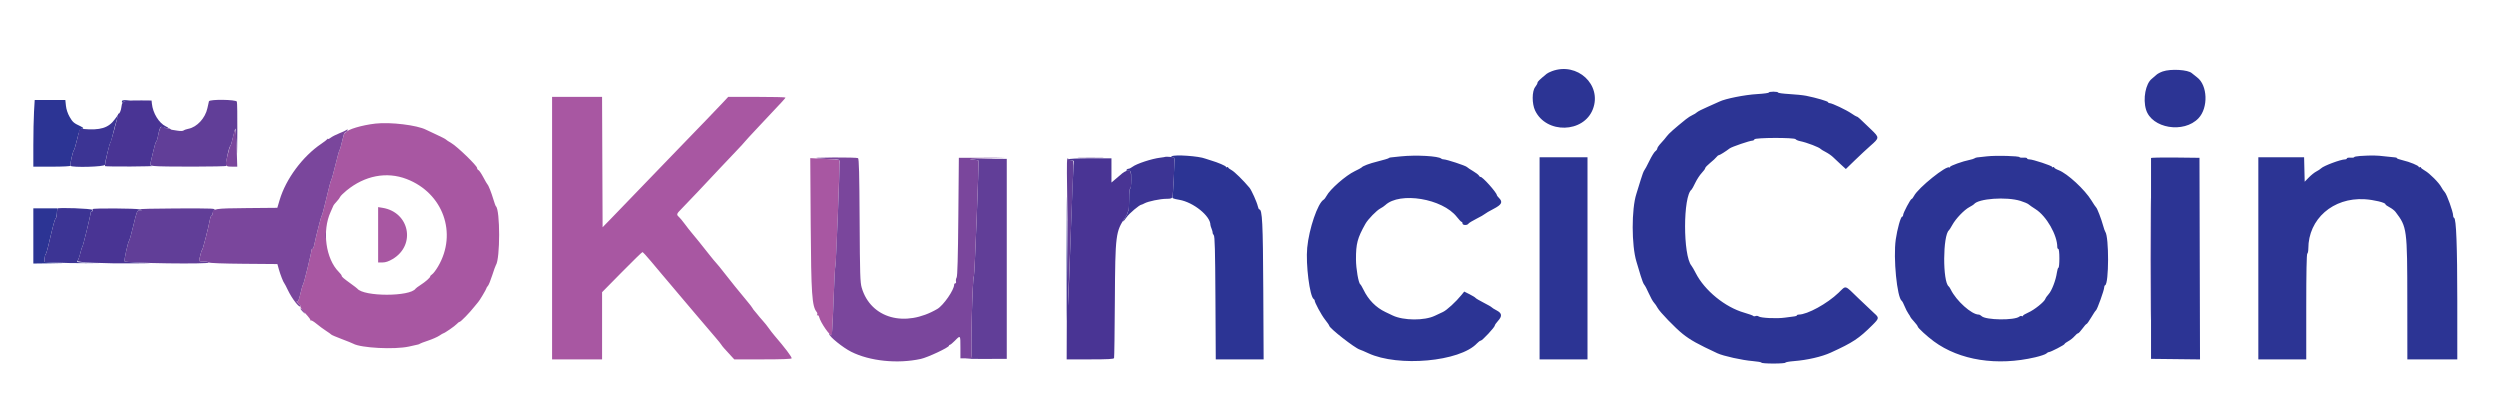 <svg id="svg" version="1.1" xmlns="http://www.w3.org/2000/svg" xmlns:xlink="http://www.w3.org/1999/xlink" width="400" height="64.098" viewBox="0, 0, 400,64.098"><g id="svgg"><path id="path0" d="M88.333 36.500 L 88.333 57.500 92.333 57.500 L 96.333 57.500 96.334 52.125 L 96.334 46.750 99.497 43.542 C 101.236 41.777,102.720 40.333,102.794 40.333 C 102.867 40.333,103.474 40.990,104.142 41.792 C 104.809 42.594,105.613 43.550,105.926 43.917 C 106.240 44.283,106.844 44.996,107.268 45.500 C 107.692 46.004,108.325 46.754,108.675 47.167 C 109.024 47.579,110.295 49.079,111.499 50.500 C 112.703 51.921,114.039 53.488,114.469 53.983 C 114.899 54.478,115.325 55.008,115.417 55.161 C 115.566 55.410,115.893 55.784,117.117 57.104 L 117.485 57.500 122.076 57.500 C 125.052 57.500,126.667 57.441,126.667 57.332 C 126.667 57.061,125.641 55.704,123.906 53.680 C 123.625 53.352,123.214 52.821,122.994 52.500 C 122.773 52.179,122.353 51.654,122.060 51.333 C 121.767 51.012,121.355 50.525,121.144 50.250 C 120.934 49.975,120.715 49.712,120.658 49.667 C 120.601 49.621,120.486 49.458,120.402 49.305 C 120.319 49.151,119.974 48.701,119.637 48.305 C 118.709 47.212,116.405 44.360,115.662 43.384 C 115.299 42.908,114.833 42.338,114.626 42.118 C 114.419 41.898,113.933 41.312,113.545 40.817 C 112.460 39.431,111.007 37.629,110.603 37.167 C 110.402 36.938,109.934 36.337,109.561 35.833 C 109.189 35.329,108.760 34.813,108.609 34.688 C 108.210 34.357,108.260 34.187,108.958 33.500 C 109.302 33.162,110.521 31.887,111.667 30.668 C 112.813 29.448,114.388 27.772,115.167 26.943 C 115.946 26.114,117.137 24.857,117.814 24.150 C 118.491 23.443,119.091 22.790,119.147 22.699 C 119.204 22.608,120.188 21.539,121.333 20.323 C 125.616 15.778,125.667 15.723,125.667 15.606 C 125.667 15.548,123.607 15.500,121.090 15.500 L 116.514 15.500 115.715 16.355 C 114.881 17.249,111.542 20.719,108.833 23.506 C 107.962 24.402,106.615 25.799,105.838 26.609 C 103.515 29.034,98.887 33.831,97.610 35.137 L 96.417 36.357 96.374 25.929 L 96.331 15.500 92.332 15.500 L 88.333 15.500 88.333 36.500 M60.083 19.773 C 57.890 20.021,55.538 20.726,55.361 21.189 C 55.330 21.270,55.250 21.301,55.182 21.259 C 55.114 21.218,54.921 21.798,54.752 22.550 C 54.583 23.302,54.396 23.954,54.335 24.000 C 54.275 24.046,53.972 25.133,53.662 26.417 C 53.352 27.700,53.049 28.787,52.988 28.833 C 52.928 28.879,52.590 30.154,52.238 31.667 C 51.886 33.179,51.546 34.454,51.483 34.500 C 51.384 34.572,50.586 37.679,50.252 39.292 C 50.191 39.590,50.071 39.833,49.987 39.833 C 49.902 39.833,49.834 39.927,49.836 40.042 C 49.840 40.404,48.614 45.413,48.500 45.500 C 48.440 45.546,48.247 46.203,48.070 46.960 C 47.822 48.028,47.694 48.317,47.500 48.251 C 47.362 48.204,47.457 48.323,47.709 48.514 C 47.962 48.706,48.128 48.928,48.079 49.007 C 47.992 49.148,48.255 49.504,49.208 50.538 C 49.460 50.812,49.667 51.115,49.667 51.212 C 49.667 51.309,49.715 51.341,49.774 51.282 C 49.832 51.223,50.226 51.462,50.649 51.812 C 51.071 52.163,51.754 52.667,52.167 52.932 C 52.579 53.197,52.956 53.467,53.005 53.532 C 53.054 53.598,53.804 53.919,54.672 54.246 C 55.540 54.573,56.372 54.909,56.522 54.993 C 57.749 55.679,63.103 55.955,65.417 55.452 C 67.082 55.090,67.075 55.092,67.167 55.000 C 67.212 54.954,67.809 54.729,68.491 54.500 C 69.174 54.271,69.983 53.915,70.290 53.708 C 70.597 53.502,70.881 53.333,70.921 53.333 C 71.097 53.333,72.780 52.173,73.067 51.853 C 73.242 51.659,73.453 51.500,73.535 51.500 C 73.715 51.500,75.160 50.016,75.888 49.083 C 76.174 48.717,76.453 48.379,76.507 48.333 C 76.676 48.191,77.833 46.251,77.833 46.110 C 77.833 46.036,77.935 45.874,78.060 45.750 C 78.185 45.625,78.497 44.862,78.755 44.053 C 79.013 43.245,79.277 42.508,79.343 42.417 C 80.035 41.446,80.036 33.565,79.343 33.000 C 79.287 32.954,79.108 32.467,78.946 31.917 C 78.623 30.825,78.152 29.632,77.991 29.500 C 77.935 29.454,77.637 28.940,77.328 28.357 C 77.020 27.775,76.670 27.260,76.551 27.214 C 76.431 27.169,76.333 27.017,76.333 26.877 C 76.333 26.511,73.152 23.435,72.211 22.892 C 71.774 22.639,71.377 22.377,71.330 22.309 C 71.282 22.242,70.644 21.913,69.913 21.578 C 69.182 21.244,68.396 20.874,68.167 20.756 C 66.748 20.024,62.470 19.504,60.083 19.773 M129.711 35.941 C 129.784 47.065,129.918 49.015,130.670 49.921 C 130.776 50.048,130.806 50.242,130.739 50.352 C 130.665 50.471,130.686 50.508,130.790 50.444 C 130.886 50.384,131.008 50.510,131.062 50.723 C 131.287 51.621,132.851 53.872,133.086 53.637 C 133.134 53.588,133.260 51.082,133.366 48.066 C 133.472 45.051,133.607 42.546,133.666 42.500 C 133.778 42.414,134.414 25.687,134.309 25.593 C 134.277 25.563,133.213 25.485,131.945 25.418 L 129.641 25.298 129.711 35.941 M65.060 28.644 C 70.895 30.884,73.214 37.326,70.093 42.631 C 69.755 43.207,69.333 43.768,69.155 43.879 C 68.978 43.990,68.833 44.147,68.833 44.229 C 68.833 44.426,68.080 45.088,67.250 45.621 C 66.883 45.857,66.544 46.109,66.497 46.181 C 65.636 47.484,58.195 47.482,57.167 46.178 C 57.121 46.120,56.671 45.775,56.167 45.412 C 54.956 44.539,54.667 44.288,54.667 44.113 C 54.667 44.033,54.460 43.760,54.208 43.508 C 52.116 41.411,51.508 36.946,52.901 33.903 C 53.131 33.403,53.335 32.938,53.356 32.872 C 53.377 32.805,53.606 32.525,53.864 32.250 C 54.123 31.975,54.375 31.637,54.424 31.500 C 54.474 31.363,54.925 30.912,55.426 30.500 C 58.354 28.090,61.858 27.415,65.060 28.644 M60.500 37.569 L 60.500 42.000 61.208 41.994 C 61.703 41.989,62.193 41.822,62.833 41.441 C 66.575 39.212,65.531 33.951,61.208 33.252 L 60.500 33.137 60.500 37.569 " stroke="none" fill="#a857a2" fill-rule="evenodd"></path><path id="path1" d="M33.430 16.208 C 33.398 16.323,33.289 16.809,33.189 17.290 C 32.854 18.893,31.515 20.347,30.133 20.609 C 29.831 20.667,29.490 20.787,29.377 20.876 C 29.253 20.973,28.852 20.986,28.377 20.907 C 27.940 20.834,27.533 20.769,27.472 20.762 C 27.411 20.756,27.305 20.694,27.236 20.625 C 27.167 20.556,26.894 20.500,26.629 20.500 C 26.364 20.500,26.183 20.441,26.228 20.369 C 26.272 20.297,26.163 20.238,25.985 20.238 C 25.658 20.238,25.499 20.610,25.226 22.009 C 25.165 22.325,25.055 22.623,24.982 22.671 C 24.910 22.719,24.698 23.432,24.511 24.254 C 24.324 25.077,24.127 25.908,24.072 26.101 C 23.987 26.403,24.062 26.467,24.612 26.558 C 25.516 26.707,36.458 26.688,36.221 26.537 C 36.020 26.409,36.598 23.522,36.865 23.328 C 36.932 23.279,37.133 22.604,37.312 21.828 C 37.490 21.052,37.653 20.492,37.673 20.583 C 37.692 20.675,37.761 21.837,37.825 23.167 C 37.932 25.376,37.944 25.194,37.971 21.055 C 37.987 18.565,37.954 16.409,37.899 16.264 C 37.766 15.917,33.528 15.864,33.430 16.208 M170.740 30.500 C 170.785 33.479,170.835 38.842,170.850 42.417 L 170.878 48.917 171.254 39.250 C 171.461 33.933,171.665 28.702,171.708 27.625 C 171.782 25.753,171.771 25.667,171.453 25.667 C 171.270 25.667,171.016 25.535,170.889 25.375 C 170.691 25.125,170.670 25.862,170.740 30.500 M172.792 25.291 C 173.731 25.321,175.269 25.321,176.208 25.291 C 177.148 25.261,176.379 25.237,174.500 25.237 C 172.621 25.237,171.852 25.261,172.792 25.291 M155.461 25.496 C 156.035 25.562,156.528 25.646,156.557 25.683 C 156.657 25.813,155.938 44.085,155.830 44.167 C 155.583 44.354,155.276 57.028,155.515 57.176 C 155.655 57.263,155.332 57.339,154.662 57.377 C 154.069 57.411,155.271 57.434,157.333 57.428 L 161.083 57.417 161.083 41.417 L 161.083 25.417 157.750 25.396 C 155.632 25.383,154.797 25.419,155.461 25.496 M344.080 41.417 C 344.080 50.125,344.100 53.712,344.125 49.388 C 344.150 45.063,344.150 37.938,344.125 33.554 C 344.100 29.170,344.080 32.708,344.080 41.417 M22.333 33.500 L 22.750 33.633 22.333 33.651 C 21.937 33.667,21.888 33.786,21.348 36.042 C 21.035 37.348,20.726 38.454,20.662 38.500 C 20.494 38.620,19.809 41.698,19.925 41.813 C 20.231 42.119,33.605 42.304,33.417 42.000 C 33.360 41.908,32.972 41.833,32.554 41.833 C 31.846 41.833,31.802 41.808,31.901 41.458 C 31.960 41.252,32.056 40.858,32.114 40.583 C 32.172 40.308,32.273 40.046,32.338 40.000 C 32.453 39.920,33.352 36.413,33.589 35.125 C 33.652 34.781,33.770 34.500,33.852 34.500 C 33.933 34.500,34.000 34.375,34.000 34.221 C 34.000 34.068,34.124 33.806,34.276 33.638 C 34.543 33.343,34.344 33.334,28.234 33.350 C 24.760 33.359,22.104 33.427,22.333 33.500 " stroke="none" fill="#613e98" fill-rule="evenodd"></path><path id="path2" d="M37.287 21.848 C 37.127 22.610,36.939 23.274,36.869 23.325 C 36.799 23.375,36.581 24.091,36.384 24.915 C 35.976 26.619,35.995 26.660,37.189 26.664 L 37.962 26.667 37.879 24.125 C 37.760 20.489,37.657 20.091,37.287 21.848 M55.406 20.810 C 55.320 20.886,54.817 21.119,54.287 21.328 C 53.758 21.538,53.139 21.855,52.912 22.033 C 52.686 22.212,52.499 22.296,52.497 22.220 C 52.496 22.145,52.440 22.163,52.372 22.261 C 52.305 22.359,51.875 22.691,51.417 23.000 C 48.423 25.016,45.737 28.638,44.741 32.000 L 44.371 33.250 39.487 33.294 C 34.273 33.341,34.000 33.386,34.000 34.192 C 34.000 34.362,33.933 34.500,33.852 34.500 C 33.770 34.500,33.652 34.781,33.589 35.125 C 33.352 36.413,32.453 39.920,32.338 40.000 C 32.273 40.046,32.172 40.308,32.114 40.583 C 32.056 40.858,31.960 41.252,31.901 41.458 C 31.802 41.807,31.847 41.833,32.531 41.833 C 32.935 41.833,33.341 41.907,33.431 41.998 C 33.530 42.097,35.729 42.179,38.989 42.206 L 44.382 42.250 44.614 43.083 C 44.852 43.941,45.340 45.186,45.495 45.333 C 45.544 45.379,45.798 45.866,46.060 46.415 C 46.712 47.784,47.893 49.308,48.074 49.016 C 48.126 48.931,47.962 48.706,47.709 48.514 C 47.457 48.323,47.362 48.204,47.500 48.251 C 47.694 48.317,47.822 48.028,48.070 46.960 C 48.247 46.203,48.440 45.546,48.500 45.500 C 48.614 45.413,49.840 40.404,49.836 40.042 C 49.834 39.927,49.902 39.833,49.987 39.833 C 50.071 39.833,50.191 39.590,50.252 39.292 C 50.586 37.679,51.384 34.572,51.483 34.500 C 51.546 34.454,51.886 33.179,52.238 31.667 C 52.590 30.154,52.928 28.879,52.988 28.833 C 53.049 28.787,53.352 27.700,53.662 26.417 C 53.972 25.133,54.275 24.046,54.335 24.000 C 54.396 23.954,54.584 23.299,54.753 22.545 C 54.923 21.790,55.094 21.205,55.134 21.245 C 55.174 21.285,55.319 21.205,55.456 21.067 C 55.719 20.804,55.674 20.573,55.406 20.810 M130.917 25.339 C 131.558 25.405,132.590 25.468,133.208 25.479 C 134.256 25.499,134.334 25.526,134.338 25.875 C 134.355 27.446,133.749 42.435,133.665 42.500 C 133.607 42.546,133.472 45.051,133.366 48.066 C 133.175 53.496,133.128 53.971,132.827 53.495 C 132.742 53.360,132.671 53.333,132.669 53.434 C 132.664 53.839,134.852 55.610,136.191 56.284 C 139.168 57.782,143.613 58.238,147.333 57.427 C 148.427 57.189,151.833 55.590,151.833 55.315 C 151.833 55.234,151.903 55.167,151.987 55.167 C 152.072 55.167,152.435 54.867,152.795 54.500 C 153.675 53.602,153.667 53.592,153.667 55.583 L 153.667 57.333 154.708 57.331 C 155.369 57.329,155.666 57.275,155.520 57.182 C 155.277 57.029,155.579 44.357,155.830 44.167 C 155.942 44.081,156.655 25.809,156.550 25.677 C 156.519 25.637,156.026 25.562,155.455 25.510 C 154.764 25.448,155.505 25.386,157.667 25.326 L 160.917 25.236 157.167 25.243 L 153.417 25.250 153.333 34.667 C 153.276 41.174,153.192 44.181,153.063 44.399 C 152.961 44.572,152.913 44.853,152.958 45.024 C 153.002 45.194,152.955 45.333,152.853 45.333 C 152.750 45.333,152.667 45.427,152.667 45.542 C 152.666 46.385,150.953 48.859,149.972 49.433 C 144.787 52.466,139.333 50.941,137.879 46.050 C 137.625 45.193,137.586 43.971,137.540 35.256 C 137.500 27.789,137.439 25.398,137.285 25.300 C 137.174 25.230,135.433 25.182,133.417 25.195 C 130.836 25.212,130.095 25.255,130.917 25.339 M52.045 37.667 C 52.045 38.079,52.078 38.248,52.118 38.042 C 52.157 37.835,52.157 37.498,52.118 37.292 C 52.078 37.085,52.045 37.254,52.045 37.667 M48.333 49.750 C 48.549 49.979,48.753 50.167,48.787 50.167 C 48.925 50.167,48.238 49.343,48.096 49.339 C 48.011 49.336,48.118 49.521,48.333 49.750 " stroke="none" fill="#7a469c" fill-rule="evenodd"></path><path id="path3" d="M248.314 11.387 C 247.982 11.511,247.607 11.697,247.480 11.800 C 246.349 12.724,246.000 13.064,246.000 13.245 C 246.000 13.360,245.835 13.665,245.632 13.922 C 245.106 14.592,245.096 16.592,245.614 17.682 C 247.405 21.454,253.394 21.308,254.864 17.457 C 256.347 13.571,252.362 9.878,248.314 11.387 M346.032 11.434 C 345.637 11.572,345.187 11.813,345.030 11.968 C 344.874 12.123,344.542 12.410,344.292 12.605 C 343.301 13.381,342.843 15.799,343.360 17.524 C 344.265 20.545,349.405 21.399,351.759 18.920 C 353.350 17.245,353.227 13.642,351.536 12.379 C 351.195 12.125,350.820 11.826,350.703 11.715 C 350.103 11.148,347.325 10.981,346.032 11.434 M283.000 14.808 C 283.000 14.885,282.156 14.997,281.125 15.055 C 279.187 15.165,276.036 15.791,275.117 16.250 C 274.828 16.394,273.953 16.786,273.171 17.121 C 272.389 17.456,271.641 17.838,271.507 17.971 C 271.374 18.103,271.058 18.299,270.806 18.405 C 270.553 18.511,270.072 18.819,269.736 19.090 C 267.902 20.571,266.985 21.386,266.694 21.794 C 266.515 22.045,266.099 22.537,265.768 22.887 C 265.437 23.237,265.167 23.627,265.167 23.752 C 265.167 23.878,265.025 24.081,264.851 24.202 C 264.677 24.324,264.246 25.022,263.893 25.753 C 263.539 26.484,263.173 27.165,263.079 27.266 C 262.985 27.367,262.731 28.042,262.515 28.766 C 262.299 29.491,261.985 30.508,261.817 31.026 C 261.030 33.454,261.037 39.255,261.830 41.860 C 262.007 42.441,262.313 43.463,262.511 44.131 C 262.708 44.799,262.964 45.441,263.080 45.556 C 263.196 45.672,263.520 46.287,263.800 46.923 C 264.081 47.559,264.454 48.231,264.630 48.415 C 264.807 48.599,265.071 48.984,265.219 49.270 C 265.534 49.882,268.060 52.497,269.239 53.432 C 270.485 54.419,271.602 55.042,274.781 56.521 C 275.743 56.969,278.800 57.644,280.458 57.774 C 281.215 57.834,281.833 57.946,281.833 58.025 C 281.833 58.103,282.696 58.167,283.750 58.167 C 284.804 58.167,285.667 58.103,285.667 58.025 C 285.667 57.946,286.285 57.834,287.042 57.776 C 289.162 57.611,291.481 57.076,292.917 56.420 C 296.481 54.791,297.405 54.181,299.589 52.012 C 300.669 50.939,300.684 50.838,299.884 50.129 C 299.545 49.829,298.414 48.758,297.371 47.750 C 295.068 45.525,295.434 45.629,294.175 46.839 C 292.353 48.589,289.169 50.333,287.798 50.333 C 287.634 50.333,287.500 50.390,287.500 50.458 C 287.500 50.527,287.331 50.599,287.125 50.618 C 286.919 50.638,286.225 50.729,285.583 50.821 C 284.301 51.005,281.703 50.885,281.377 50.626 C 281.264 50.536,281.045 50.511,280.890 50.570 C 280.736 50.630,280.566 50.618,280.513 50.544 C 280.460 50.471,279.817 50.240,279.083 50.030 C 276.019 49.156,272.749 46.491,271.326 43.710 C 271.056 43.182,270.747 42.646,270.639 42.518 C 269.263 40.891,269.273 31.348,270.652 30.333 C 270.715 30.287,270.981 29.800,271.244 29.250 C 271.508 28.700,271.973 27.990,272.278 27.672 C 272.584 27.353,272.833 27.006,272.833 26.900 C 272.833 26.794,273.190 26.419,273.625 26.066 C 274.060 25.714,274.515 25.292,274.634 25.129 C 274.754 24.967,274.920 24.833,275.002 24.833 C 275.151 24.833,276.112 24.235,276.748 23.745 C 277.087 23.485,279.979 22.500,280.405 22.500 C 280.534 22.500,280.670 22.406,280.708 22.292 C 280.802 22.010,287.119 21.990,287.298 22.271 C 287.363 22.374,287.679 22.512,288.000 22.578 C 289.116 22.806,291.111 23.572,291.333 23.857 C 291.379 23.915,291.739 24.131,292.133 24.336 C 292.528 24.541,293.053 24.908,293.300 25.152 C 293.548 25.396,294.107 25.921,294.542 26.320 L 295.335 27.044 296.792 25.630 C 297.594 24.853,298.712 23.812,299.277 23.317 C 300.726 22.047,300.727 22.023,299.387 20.726 C 297.546 18.943,297.240 18.667,297.105 18.667 C 297.034 18.667,296.642 18.436,296.232 18.154 C 295.404 17.584,293.115 16.500,292.741 16.500 C 292.608 16.500,292.500 16.435,292.500 16.356 C 292.500 16.207,290.591 15.647,289.000 15.329 C 288.496 15.228,287.277 15.102,286.292 15.048 C 285.306 14.994,284.500 14.886,284.500 14.808 C 284.500 14.730,284.162 14.667,283.750 14.667 C 283.337 14.667,283.000 14.730,283.000 14.808 M5.443 17.875 C 5.383 18.906,5.335 21.306,5.334 23.208 L 5.333 26.667 8.343 26.667 C 10.049 26.667,11.313 26.603,11.262 26.519 C 11.158 26.352,11.667 24.128,11.838 24.000 C 11.899 23.954,12.129 23.167,12.349 22.250 C 12.674 20.901,12.806 20.588,13.042 20.606 C 13.478 20.641,13.394 20.434,12.875 20.197 C 11.823 19.715,11.622 19.543,11.144 18.709 C 10.828 18.158,10.608 17.495,10.548 16.917 L 10.453 16.000 8.002 16.000 L 5.551 16.000 5.443 17.875 M187.500 25.000 C 187.296 25.132,187.316 25.162,187.609 25.164 C 187.942 25.166,187.964 25.236,187.905 26.125 C 187.870 26.652,187.807 28.021,187.766 29.167 C 187.724 30.313,187.645 31.366,187.590 31.507 C 187.510 31.714,187.725 31.804,188.691 31.970 C 190.942 32.356,193.667 34.553,193.667 35.983 C 193.667 36.072,193.754 36.356,193.860 36.614 C 193.967 36.872,194.039 37.147,194.021 37.226 C 194.003 37.304,194.085 37.484,194.202 37.626 C 194.370 37.828,194.428 40.010,194.469 47.692 L 194.522 57.500 198.351 57.500 L 202.180 57.500 202.125 46.458 C 202.072 35.559,201.969 33.500,201.479 33.500 C 201.413 33.500,201.309 33.270,201.247 32.988 C 201.106 32.345,200.241 30.423,199.919 30.039 C 198.937 28.864,197.528 27.478,197.061 27.226 C 196.752 27.060,196.500 26.862,196.500 26.786 C 196.500 26.709,196.425 26.693,196.333 26.750 C 196.242 26.807,196.167 26.787,196.167 26.707 C 196.167 26.552,194.861 25.991,193.750 25.668 C 193.383 25.562,192.971 25.429,192.833 25.374 C 191.838 24.974,187.962 24.702,187.500 25.000 M224.083 25.024 C 223.350 25.101,222.637 25.176,222.500 25.190 C 222.362 25.205,222.213 25.262,222.167 25.317 C 222.121 25.372,221.371 25.594,220.500 25.812 C 219.057 26.172,218.050 26.551,217.833 26.815 C 217.787 26.871,217.307 27.128,216.766 27.386 C 215.320 28.075,212.786 30.297,212.239 31.355 C 212.107 31.609,211.901 31.877,211.779 31.950 C 210.833 32.521,209.442 36.595,209.153 39.642 C 208.902 42.295,209.556 47.456,210.195 47.851 C 210.287 47.907,210.355 48.002,210.348 48.060 C 210.310 48.342,211.417 50.395,212.004 51.133 C 212.369 51.590,212.669 52.029,212.672 52.107 C 212.687 52.501,216.751 55.682,217.562 55.934 C 217.757 55.995,218.367 56.255,218.917 56.512 C 223.725 58.757,233.592 57.863,236.321 54.934 C 236.543 54.695,236.814 54.500,236.924 54.500 C 237.165 54.500,239.167 52.349,239.167 52.090 C 239.167 51.990,239.392 51.661,239.667 51.360 C 240.384 50.574,240.328 50.118,239.458 49.665 C 239.069 49.463,238.713 49.239,238.667 49.168 C 238.621 49.097,238.041 48.764,237.379 48.427 C 236.717 48.090,236.133 47.747,236.081 47.663 C 236.029 47.579,235.602 47.318,235.132 47.081 L 234.276 46.652 233.846 47.183 C 232.966 48.272,231.479 49.638,230.875 49.913 C 230.531 50.070,229.950 50.343,229.583 50.520 C 227.923 51.323,224.567 51.303,222.835 50.480 C 222.422 50.283,221.896 50.033,221.667 49.924 C 220.138 49.197,218.933 47.967,218.147 46.333 C 217.948 45.921,217.724 45.543,217.649 45.494 C 217.358 45.304,216.961 43.013,216.956 41.500 C 216.948 38.987,217.186 38.089,218.465 35.813 C 218.877 35.078,220.270 33.650,220.872 33.345 C 221.123 33.217,221.471 32.980,221.646 32.817 C 223.979 30.643,230.807 31.771,233.095 34.708 C 233.434 35.144,233.776 35.500,233.856 35.500 C 233.935 35.500,234.000 35.612,234.000 35.750 C 234.000 36.059,234.760 36.090,234.950 35.788 C 235.023 35.672,235.601 35.317,236.235 35.000 C 236.868 34.683,237.472 34.338,237.576 34.234 C 237.680 34.129,238.306 33.764,238.966 33.423 C 240.285 32.740,240.491 32.324,239.833 31.667 C 239.650 31.483,239.500 31.289,239.500 31.236 C 239.500 30.825,237.101 28.156,236.868 28.307 C 236.819 28.338,236.714 28.245,236.634 28.101 C 236.553 27.958,236.134 27.635,235.702 27.384 C 235.270 27.133,234.819 26.833,234.700 26.717 C 234.468 26.492,231.446 25.500,230.993 25.500 C 230.844 25.500,230.670 25.448,230.606 25.384 C 230.186 24.963,226.562 24.763,224.083 25.024 M317.917 25.014 C 317.183 25.096,316.471 25.175,316.333 25.188 C 316.196 25.201,316.008 25.268,315.917 25.337 C 315.825 25.405,315.487 25.513,315.167 25.576 C 314.055 25.793,312.000 26.528,312.000 26.708 C 312.000 26.808,311.958 26.847,311.906 26.795 C 311.487 26.376,306.915 30.048,306.247 31.340 C 306.106 31.611,305.932 31.833,305.859 31.833 C 305.683 31.833,304.500 34.069,304.500 34.403 C 304.500 34.548,304.428 34.667,304.340 34.667 C 304.115 34.667,303.557 36.661,303.322 38.308 C 302.900 41.264,303.524 47.631,304.286 48.146 C 304.370 48.203,304.571 48.583,304.731 48.990 C 304.892 49.398,305.168 49.934,305.345 50.183 C 305.522 50.431,305.667 50.675,305.667 50.725 C 305.667 50.774,305.929 51.100,306.249 51.449 C 306.570 51.798,306.836 52.158,306.840 52.250 C 306.851 52.460,308.321 53.812,309.417 54.619 C 313.537 57.655,319.541 58.596,325.650 57.162 C 326.487 56.965,327.278 56.698,327.407 56.569 C 327.537 56.439,327.725 56.333,327.826 56.333 C 328.104 56.333,330.333 55.180,330.333 55.036 C 330.333 54.966,330.602 54.765,330.930 54.588 C 331.258 54.411,331.703 54.057,331.919 53.800 C 332.135 53.543,332.387 53.333,332.479 53.333 C 332.571 53.333,332.888 52.996,333.185 52.583 C 333.481 52.171,333.782 51.833,333.854 51.833 C 333.925 51.833,334.258 51.365,334.594 50.792 C 334.929 50.219,335.272 49.707,335.356 49.654 C 335.550 49.532,336.667 46.425,336.667 46.007 C 336.667 45.835,336.736 45.669,336.820 45.639 C 337.435 45.416,337.457 37.891,336.845 37.083 C 336.775 36.992,336.618 36.542,336.495 36.083 C 336.217 35.049,335.543 33.301,335.373 33.176 C 335.304 33.125,334.973 32.633,334.637 32.083 C 333.571 30.334,330.790 27.766,329.379 27.227 C 328.987 27.077,328.667 26.885,328.667 26.801 C 328.667 26.716,328.592 26.693,328.500 26.750 C 328.408 26.807,328.333 26.783,328.333 26.696 C 328.333 26.515,325.254 25.500,324.704 25.500 C 324.500 25.500,324.333 25.428,324.333 25.340 C 324.333 25.253,324.072 25.201,323.754 25.226 C 323.435 25.251,323.154 25.217,323.129 25.149 C 323.054 24.948,319.354 24.852,317.917 25.014 M377.625 24.956 C 377.098 24.990,376.667 25.074,376.667 25.145 C 376.667 25.215,376.404 25.252,376.083 25.227 C 375.762 25.201,375.500 25.253,375.500 25.340 C 375.500 25.428,375.369 25.501,375.208 25.502 C 374.511 25.507,371.784 26.526,371.377 26.933 C 371.244 27.066,370.898 27.294,370.609 27.440 C 370.320 27.587,369.783 28.014,369.417 28.391 L 368.750 29.075 368.703 27.121 L 368.656 25.167 364.995 25.167 L 361.333 25.167 361.333 41.333 L 361.333 57.500 365.167 57.500 L 369.000 57.500 369.000 49.093 C 369.000 43.668,369.059 40.650,369.167 40.583 C 369.258 40.527,369.333 40.161,369.333 39.772 C 369.333 35.043,373.284 31.577,378.333 31.876 C 379.800 31.963,381.667 32.410,381.667 32.675 C 381.667 32.758,381.960 32.976,382.318 33.159 C 382.676 33.341,383.107 33.673,383.276 33.895 C 385.130 36.334,385.160 36.554,385.169 48.168 L 385.177 57.500 389.172 57.500 L 393.167 57.500 393.165 48.208 C 393.163 39.330,392.998 34.982,392.657 34.861 C 392.571 34.831,392.500 34.654,392.500 34.469 C 392.500 33.900,391.498 31.103,391.167 30.750 C 390.996 30.567,390.744 30.202,390.609 29.940 C 390.249 29.245,388.739 27.729,387.985 27.305 C 387.626 27.103,387.333 26.873,387.333 26.793 C 387.333 26.713,387.258 26.693,387.167 26.750 C 387.075 26.807,387.000 26.784,387.000 26.699 C 387.000 26.495,385.558 25.903,384.413 25.636 C 383.911 25.520,383.500 25.371,383.500 25.306 C 383.500 25.241,383.369 25.186,383.208 25.184 C 383.048 25.182,382.317 25.107,381.583 25.016 C 380.261 24.853,379.470 24.841,377.625 24.956 M246.333 41.333 L 246.333 57.500 250.167 57.500 L 254.000 57.500 254.000 41.333 L 254.000 25.167 250.167 25.167 L 246.333 25.167 246.333 41.333 M344.165 25.289 C 344.164 25.359,344.164 32.617,344.164 41.417 L 344.165 57.417 348.083 57.461 L 352.002 57.506 351.959 41.378 L 351.917 25.250 348.042 25.205 C 345.910 25.181,344.166 25.218,344.165 25.289 M170.580 41.417 C 170.580 50.217,170.600 53.792,170.625 49.362 C 170.650 44.932,170.650 37.732,170.625 33.362 C 170.600 28.992,170.580 32.617,170.580 41.417 M323.287 32.145 C 323.857 32.322,324.435 32.568,324.571 32.692 C 324.707 32.815,325.215 33.169,325.701 33.476 C 327.430 34.573,329.167 37.607,329.167 39.530 C 329.167 39.697,329.242 39.833,329.333 39.833 C 329.432 39.833,329.500 40.444,329.500 41.333 C 329.500 42.158,329.435 42.833,329.355 42.833 C 329.275 42.833,329.161 43.190,329.101 43.625 C 328.938 44.815,328.284 46.523,327.786 47.060 C 327.543 47.323,327.303 47.665,327.254 47.821 C 327.106 48.286,325.465 49.601,324.533 50.002 C 324.056 50.207,323.667 50.445,323.667 50.530 C 323.667 50.616,323.588 50.638,323.493 50.579 C 323.397 50.520,323.219 50.554,323.097 50.656 C 322.336 51.287,317.702 51.226,317.052 50.576 C 316.919 50.442,316.710 50.333,316.588 50.333 C 315.461 50.333,313.009 48.134,312.127 46.333 C 312.015 46.104,311.866 45.875,311.795 45.824 C 310.804 45.104,310.843 37.604,311.842 36.833 C 311.901 36.787,312.142 36.402,312.378 35.976 C 312.935 34.972,314.264 33.584,315.095 33.141 C 315.455 32.949,315.787 32.740,315.833 32.678 C 316.502 31.767,321.024 31.444,323.287 32.145 M5.333 37.750 L 5.333 42.167 7.958 42.134 C 10.485 42.103,10.518 42.098,8.833 42.009 L 7.083 41.917 7.130 41.340 C 7.156 41.023,7.235 40.723,7.306 40.673 C 7.377 40.624,7.566 40.021,7.727 39.333 C 8.506 35.996,8.754 35.075,8.899 34.973 C 8.985 34.912,9.075 34.518,9.099 34.098 L 9.142 33.333 7.238 33.333 L 5.333 33.333 5.333 37.750 " stroke="none" fill="#2c3494" fill-rule="evenodd"></path><path id="path4" d="M20.383 16.119 C 19.686 16.185,19.500 16.387,19.418 17.167 C 19.372 17.609,19.148 18.167,19.017 18.167 C 18.946 18.167,18.880 18.260,18.869 18.375 C 18.825 18.819,17.749 22.755,17.649 22.833 C 17.493 22.957,16.695 26.473,16.800 26.577 C 16.849 26.626,18.695 26.655,20.903 26.642 C 23.110 26.628,24.703 26.585,24.442 26.546 C 24.047 26.487,23.985 26.414,24.069 26.112 C 24.125 25.913,24.324 25.077,24.511 24.254 C 24.698 23.432,24.910 22.719,24.982 22.671 C 25.055 22.623,25.165 22.325,25.226 22.009 C 25.531 20.444,25.664 20.154,25.996 20.331 C 26.169 20.424,26.485 20.498,26.697 20.496 C 27.032 20.493,27.009 20.456,26.521 20.216 C 25.417 19.672,24.459 18.104,24.302 16.583 L 24.250 16.083 22.667 16.068 C 21.796 16.060,20.768 16.082,20.383 16.119 M171.000 25.500 C 171.000 25.592,171.193 25.667,171.429 25.667 C 171.846 25.667,171.855 25.689,171.766 26.542 C 171.716 27.023,171.505 32.254,171.296 38.167 L 170.917 48.917 170.831 40.750 C 170.747 32.747,170.744 32.833,170.706 45.042 L 170.667 57.500 174.422 57.500 C 177.276 57.500,178.195 57.450,178.251 57.292 C 178.291 57.177,178.349 52.958,178.379 47.917 C 178.441 37.537,178.506 37.019,180.045 34.786 C 180.221 34.530,180.380 34.214,180.400 34.082 C 180.419 33.951,180.487 33.791,180.551 33.727 C 180.614 33.663,180.667 32.836,180.667 31.889 C 180.667 30.852,180.733 30.167,180.833 30.167 C 181.090 30.167,181.050 27.379,180.792 27.288 C 180.526 27.195,179.933 27.412,179.548 27.744 C 179.384 27.885,178.931 28.272,178.542 28.603 L 177.833 29.205 177.833 27.269 L 177.833 25.333 174.417 25.333 C 172.250 25.333,171.000 25.394,171.000 25.500 M14.814 33.458 C 14.803 33.527,14.803 33.640,14.814 33.708 C 14.824 33.777,14.758 33.833,14.667 33.833 C 14.575 33.833,14.501 33.927,14.502 34.042 C 14.506 34.396,13.282 39.412,13.170 39.500 C 13.111 39.546,12.960 40.023,12.834 40.561 C 12.708 41.099,12.512 41.631,12.399 41.743 C 12.161 41.982,16.851 42.187,21.402 42.137 L 24.083 42.108 22.055 42.012 C 20.940 41.960,19.982 41.872,19.927 41.817 C 19.810 41.699,20.491 38.622,20.662 38.500 C 20.726 38.454,21.035 37.348,21.348 36.042 C 21.888 33.786,21.937 33.667,22.333 33.651 L 22.750 33.633 22.333 33.500 C 21.802 33.330,14.840 33.291,14.814 33.458 " stroke="none" fill="#493494" fill-rule="evenodd"></path><path id="path5" d="M19.503 16.292 C 19.504 16.484,19.547 16.517,19.630 16.387 C 19.698 16.280,20.053 16.161,20.419 16.124 C 21.077 16.057,21.076 16.056,20.292 16.028 C 19.637 16.005,19.500 16.051,19.503 16.292 M18.392 19.051 C 17.388 20.475,16.036 20.891,13.250 20.630 L 12.750 20.583 12.349 22.250 C 12.129 23.167,11.899 23.954,11.838 24.000 C 11.667 24.128,11.158 26.352,11.262 26.519 C 11.461 26.842,16.760 26.696,16.785 26.367 C 16.827 25.815,17.542 22.918,17.658 22.833 C 17.721 22.787,17.910 22.150,18.079 21.417 C 18.247 20.683,18.513 19.690,18.670 19.208 C 18.827 18.727,18.942 18.333,18.926 18.333 C 18.910 18.333,18.670 18.656,18.392 19.051 M186.464 25.091 C 186.438 25.116,186.079 25.176,185.667 25.225 C 184.295 25.387,181.847 26.191,181.186 26.696 C 180.967 26.863,180.690 27.000,180.571 27.000 C 180.451 27.000,180.304 27.080,180.243 27.178 C 180.183 27.276,180.234 27.342,180.358 27.325 C 180.962 27.242,181.000 27.326,181.000 28.750 C 181.000 29.583,180.931 30.167,180.833 30.167 C 180.733 30.167,180.667 30.852,180.667 31.889 C 180.667 32.836,180.614 33.663,180.551 33.727 C 180.487 33.791,180.419 33.951,180.400 34.082 C 180.380 34.214,180.199 34.553,179.997 34.837 C 179.796 35.121,179.659 35.382,179.695 35.417 C 179.731 35.453,179.979 35.161,180.246 34.769 C 180.663 34.159,182.315 32.762,182.642 32.744 C 182.702 32.741,182.914 32.647,183.114 32.536 C 183.686 32.218,185.652 31.810,186.612 31.810 C 187.361 31.810,187.501 31.758,187.600 31.449 C 187.698 31.139,187.988 25.329,187.911 25.206 C 187.872 25.143,186.520 25.036,186.464 25.091 M9.158 33.375 C 9.153 33.398,9.129 33.741,9.104 34.138 C 9.080 34.535,8.988 34.910,8.901 34.972 C 8.754 35.074,8.507 35.990,7.727 39.333 C 7.566 40.021,7.377 40.624,7.306 40.673 C 7.235 40.723,7.156 41.023,7.130 41.340 L 7.083 41.917 9.000 42.020 C 10.054 42.076,12.192 42.116,13.750 42.108 C 16.324 42.095,16.380 42.089,14.368 42.042 C 12.505 41.998,12.188 41.954,12.378 41.764 C 12.503 41.640,12.708 41.099,12.834 40.561 C 12.960 40.023,13.111 39.546,13.170 39.500 C 13.282 39.412,14.506 34.396,14.502 34.042 C 14.501 33.927,14.563 33.833,14.639 33.833 C 14.715 33.833,14.778 33.721,14.778 33.583 C 14.778 33.368,9.204 33.161,9.158 33.375 " stroke="none" fill="#3c3494" fill-rule="evenodd"></path></g></svg>